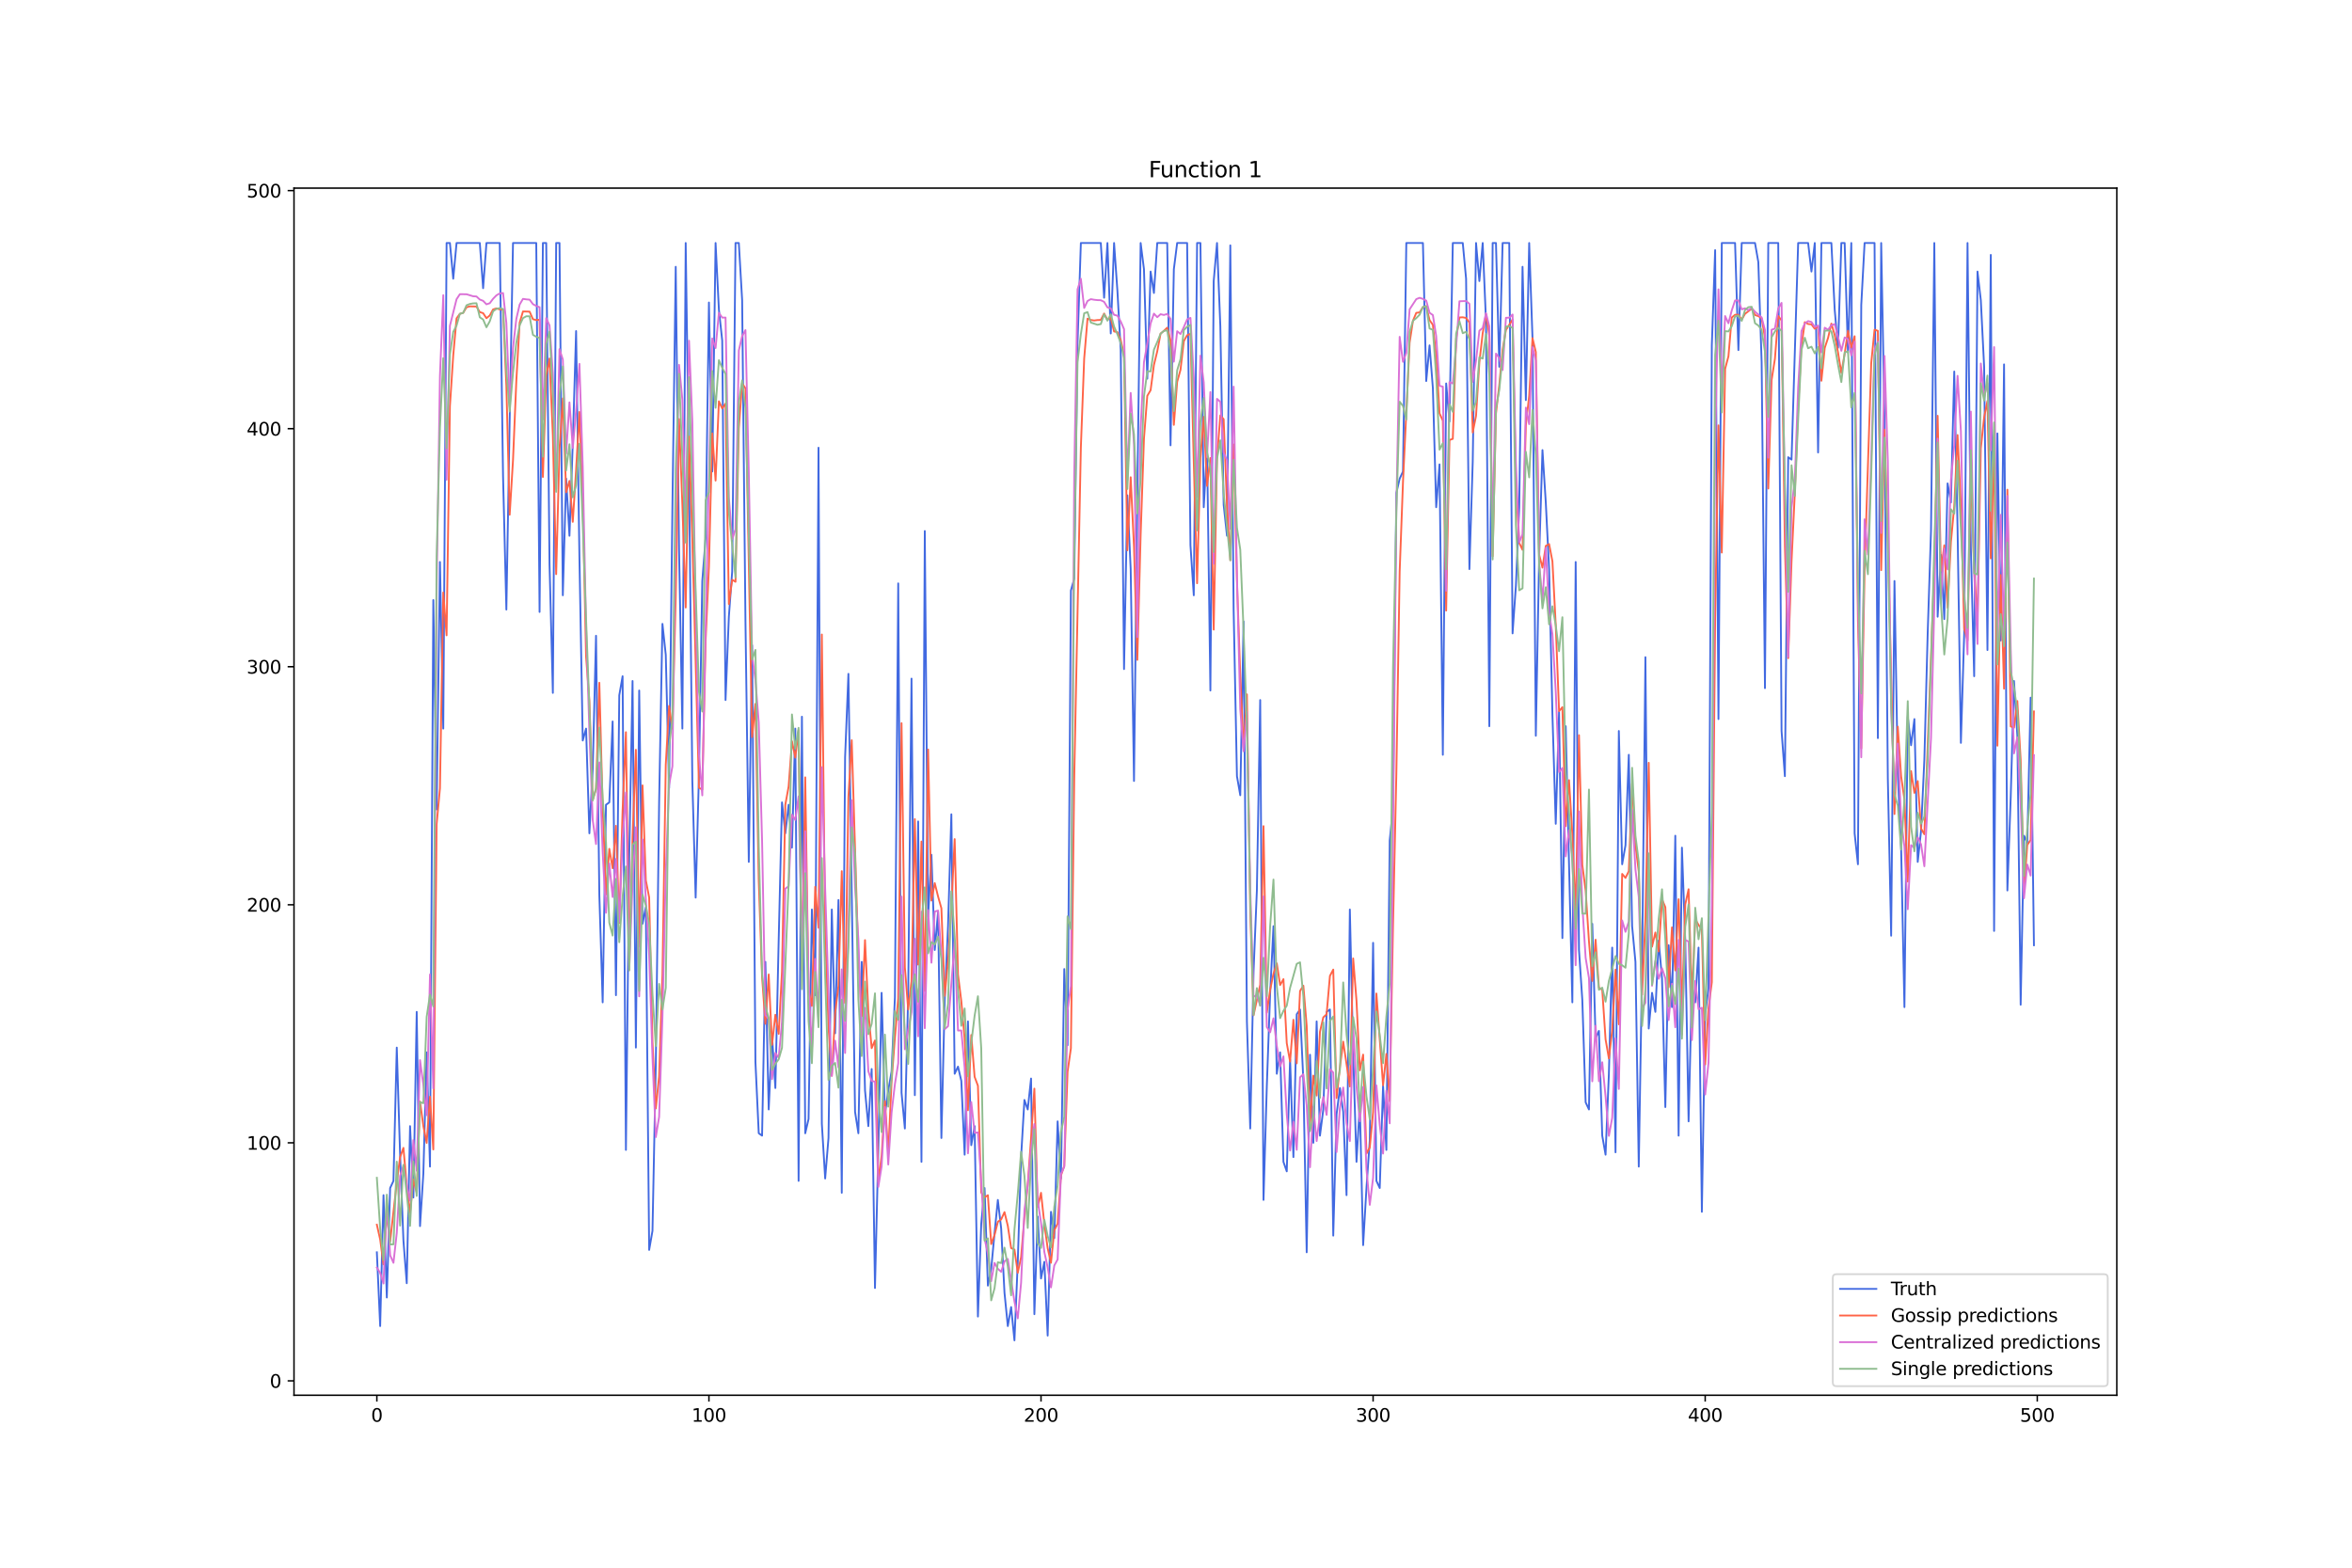 <?xml version="1.0" encoding="utf-8" standalone="no"?>
<!DOCTYPE svg PUBLIC "-//W3C//DTD SVG 1.1//EN"
  "http://www.w3.org/Graphics/SVG/1.1/DTD/svg11.dtd">
<svg xmlns:xlink="http://www.w3.org/1999/xlink" width="1296pt" height="864pt" viewBox="0 0 1296 864" xmlns="http://www.w3.org/2000/svg" version="1.1">
 <defs>
  <style type="text/css">*{stroke-linejoin: round; stroke-linecap: butt}</style>
 </defs>
 <g id="figure_1">
  <g id="patch_1">
   <path d="M 0 864 
L 1296 864 
L 1296 0 
L 0 0 
z
" style="fill: #ffffff"/>
  </g>
  <g id="axes_1">
   <g id="patch_2">
    <path d="M 162 768.96 
L 1166.4 768.96 
L 1166.4 103.68 
L 162 103.68 
z
" style="fill: #ffffff"/>
   </g>
   <g id="matplotlib.axis_1">
    <g id="xtick_1">
     <g id="line2d_1">
      <defs>
       <path id="m88a32f7e7b" d="M 0 0 
L 0 3.5 
" style="stroke: #000000; stroke-width: 0.8"/>
      </defs>
      <g>
       <use xlink:href="#m88a32f7e7b" x="207.655" y="768.96" style="stroke: #000000; stroke-width: 0.8"/>
      </g>
     </g>
     <g id="text_1">
      <!-- 0 -->
      <g transform="translate(204.473 783.558) scale(0.1 -0.1)">
       <defs>
        <path id="DejaVuSans-30" d="M 2034 4250 
Q 1547 4250 1301 3770 
Q 1056 3291 1056 2328 
Q 1056 1369 1301 889 
Q 1547 409 2034 409 
Q 2525 409 2770 889 
Q 3016 1369 3016 2328 
Q 3016 3291 2770 3770 
Q 2525 4250 2034 4250 
z
M 2034 4750 
Q 2819 4750 3233 4129 
Q 3647 3509 3647 2328 
Q 3647 1150 3233 529 
Q 2819 -91 2034 -91 
Q 1250 -91 836 529 
Q 422 1150 422 2328 
Q 422 3509 836 4129 
Q 1250 4750 2034 4750 
z
" transform="scale(0.016)"/>
       </defs>
       <use xlink:href="#DejaVuSans-30"/>
      </g>
     </g>
    </g>
    <g id="xtick_2">
     <g id="line2d_2">
      <g>
       <use xlink:href="#m88a32f7e7b" x="390.639" y="768.96" style="stroke: #000000; stroke-width: 0.8"/>
      </g>
     </g>
     <g id="text_2">
      <!-- 100 -->
      <g transform="translate(381.095 783.558) scale(0.1 -0.1)">
       <defs>
        <path id="DejaVuSans-31" d="M 794 531 
L 1825 531 
L 1825 4091 
L 703 3866 
L 703 4441 
L 1819 4666 
L 2450 4666 
L 2450 531 
L 3481 531 
L 3481 0 
L 794 0 
L 794 531 
z
" transform="scale(0.016)"/>
       </defs>
       <use xlink:href="#DejaVuSans-31"/>
       <use xlink:href="#DejaVuSans-30" x="63.623"/>
       <use xlink:href="#DejaVuSans-30" x="127.246"/>
      </g>
     </g>
    </g>
    <g id="xtick_3">
     <g id="line2d_3">
      <g>
       <use xlink:href="#m88a32f7e7b" x="573.623" y="768.96" style="stroke: #000000; stroke-width: 0.8"/>
      </g>
     </g>
     <g id="text_3">
      <!-- 200 -->
      <g transform="translate(564.079 783.558) scale(0.1 -0.1)">
       <defs>
        <path id="DejaVuSans-32" d="M 1228 531 
L 3431 531 
L 3431 0 
L 469 0 
L 469 531 
Q 828 903 1448 1529 
Q 2069 2156 2228 2338 
Q 2531 2678 2651 2914 
Q 2772 3150 2772 3378 
Q 2772 3750 2511 3984 
Q 2250 4219 1831 4219 
Q 1534 4219 1204 4116 
Q 875 4013 500 3803 
L 500 4441 
Q 881 4594 1212 4672 
Q 1544 4750 1819 4750 
Q 2544 4750 2975 4387 
Q 3406 4025 3406 3419 
Q 3406 3131 3298 2873 
Q 3191 2616 2906 2266 
Q 2828 2175 2409 1742 
Q 1991 1309 1228 531 
z
" transform="scale(0.016)"/>
       </defs>
       <use xlink:href="#DejaVuSans-32"/>
       <use xlink:href="#DejaVuSans-30" x="63.623"/>
       <use xlink:href="#DejaVuSans-30" x="127.246"/>
      </g>
     </g>
    </g>
    <g id="xtick_4">
     <g id="line2d_4">
      <g>
       <use xlink:href="#m88a32f7e7b" x="756.607" y="768.96" style="stroke: #000000; stroke-width: 0.8"/>
      </g>
     </g>
     <g id="text_4">
      <!-- 300 -->
      <g transform="translate(747.063 783.558) scale(0.1 -0.1)">
       <defs>
        <path id="DejaVuSans-33" d="M 2597 2516 
Q 3050 2419 3304 2112 
Q 3559 1806 3559 1356 
Q 3559 666 3084 287 
Q 2609 -91 1734 -91 
Q 1441 -91 1130 -33 
Q 819 25 488 141 
L 488 750 
Q 750 597 1062 519 
Q 1375 441 1716 441 
Q 2309 441 2620 675 
Q 2931 909 2931 1356 
Q 2931 1769 2642 2001 
Q 2353 2234 1838 2234 
L 1294 2234 
L 1294 2753 
L 1863 2753 
Q 2328 2753 2575 2939 
Q 2822 3125 2822 3475 
Q 2822 3834 2567 4026 
Q 2313 4219 1838 4219 
Q 1578 4219 1281 4162 
Q 984 4106 628 3988 
L 628 4550 
Q 988 4650 1302 4700 
Q 1616 4750 1894 4750 
Q 2613 4750 3031 4423 
Q 3450 4097 3450 3541 
Q 3450 3153 3228 2886 
Q 3006 2619 2597 2516 
z
" transform="scale(0.016)"/>
       </defs>
       <use xlink:href="#DejaVuSans-33"/>
       <use xlink:href="#DejaVuSans-30" x="63.623"/>
       <use xlink:href="#DejaVuSans-30" x="127.246"/>
      </g>
     </g>
    </g>
    <g id="xtick_5">
     <g id="line2d_5">
      <g>
       <use xlink:href="#m88a32f7e7b" x="939.591" y="768.96" style="stroke: #000000; stroke-width: 0.8"/>
      </g>
     </g>
     <g id="text_5">
      <!-- 400 -->
      <g transform="translate(930.047 783.558) scale(0.1 -0.1)">
       <defs>
        <path id="DejaVuSans-34" d="M 2419 4116 
L 825 1625 
L 2419 1625 
L 2419 4116 
z
M 2253 4666 
L 3047 4666 
L 3047 1625 
L 3713 1625 
L 3713 1100 
L 3047 1100 
L 3047 0 
L 2419 0 
L 2419 1100 
L 313 1100 
L 313 1709 
L 2253 4666 
z
" transform="scale(0.016)"/>
       </defs>
       <use xlink:href="#DejaVuSans-34"/>
       <use xlink:href="#DejaVuSans-30" x="63.623"/>
       <use xlink:href="#DejaVuSans-30" x="127.246"/>
      </g>
     </g>
    </g>
    <g id="xtick_6">
     <g id="line2d_6">
      <g>
       <use xlink:href="#m88a32f7e7b" x="1122.575" y="768.96" style="stroke: #000000; stroke-width: 0.8"/>
      </g>
     </g>
     <g id="text_6">
      <!-- 500 -->
      <g transform="translate(1113.032 783.558) scale(0.1 -0.1)">
       <defs>
        <path id="DejaVuSans-35" d="M 691 4666 
L 3169 4666 
L 3169 4134 
L 1269 4134 
L 1269 2991 
Q 1406 3038 1543 3061 
Q 1681 3084 1819 3084 
Q 2600 3084 3056 2656 
Q 3513 2228 3513 1497 
Q 3513 744 3044 326 
Q 2575 -91 1722 -91 
Q 1428 -91 1123 -41 
Q 819 9 494 109 
L 494 744 
Q 775 591 1075 516 
Q 1375 441 1709 441 
Q 2250 441 2565 725 
Q 2881 1009 2881 1497 
Q 2881 1984 2565 2268 
Q 2250 2553 1709 2553 
Q 1456 2553 1204 2497 
Q 953 2441 691 2322 
L 691 4666 
z
" transform="scale(0.016)"/>
       </defs>
       <use xlink:href="#DejaVuSans-35"/>
       <use xlink:href="#DejaVuSans-30" x="63.623"/>
       <use xlink:href="#DejaVuSans-30" x="127.246"/>
      </g>
     </g>
    </g>
   </g>
   <g id="matplotlib.axis_2">
    <g id="ytick_1">
     <g id="line2d_7">
      <defs>
       <path id="m40e1af2c79" d="M 0 0 
L -3.5 0 
" style="stroke: #000000; stroke-width: 0.8"/>
      </defs>
      <g>
       <use xlink:href="#m40e1af2c79" x="162" y="761.023" style="stroke: #000000; stroke-width: 0.8"/>
      </g>
     </g>
     <g id="text_7">
      <!-- 0 -->
      <g transform="translate(148.637 764.822) scale(0.1 -0.1)">
       <use xlink:href="#DejaVuSans-30"/>
      </g>
     </g>
    </g>
    <g id="ytick_2">
     <g id="line2d_8">
      <g>
       <use xlink:href="#m40e1af2c79" x="162" y="629.83" style="stroke: #000000; stroke-width: 0.8"/>
      </g>
     </g>
     <g id="text_8">
      <!-- 100 -->
      <g transform="translate(135.912 633.629) scale(0.1 -0.1)">
       <use xlink:href="#DejaVuSans-31"/>
       <use xlink:href="#DejaVuSans-30" x="63.623"/>
       <use xlink:href="#DejaVuSans-30" x="127.246"/>
      </g>
     </g>
    </g>
    <g id="ytick_3">
     <g id="line2d_9">
      <g>
       <use xlink:href="#m40e1af2c79" x="162" y="498.637" style="stroke: #000000; stroke-width: 0.8"/>
      </g>
     </g>
     <g id="text_9">
      <!-- 200 -->
      <g transform="translate(135.912 502.436) scale(0.1 -0.1)">
       <use xlink:href="#DejaVuSans-32"/>
       <use xlink:href="#DejaVuSans-30" x="63.623"/>
       <use xlink:href="#DejaVuSans-30" x="127.246"/>
      </g>
     </g>
    </g>
    <g id="ytick_4">
     <g id="line2d_10">
      <g>
       <use xlink:href="#m40e1af2c79" x="162" y="367.444" style="stroke: #000000; stroke-width: 0.8"/>
      </g>
     </g>
     <g id="text_10">
      <!-- 300 -->
      <g transform="translate(135.912 371.243) scale(0.1 -0.1)">
       <use xlink:href="#DejaVuSans-33"/>
       <use xlink:href="#DejaVuSans-30" x="63.623"/>
       <use xlink:href="#DejaVuSans-30" x="127.246"/>
      </g>
     </g>
    </g>
    <g id="ytick_5">
     <g id="line2d_11">
      <g>
       <use xlink:href="#m40e1af2c79" x="162" y="236.251" style="stroke: #000000; stroke-width: 0.8"/>
      </g>
     </g>
     <g id="text_11">
      <!-- 400 -->
      <g transform="translate(135.912 240.05) scale(0.1 -0.1)">
       <use xlink:href="#DejaVuSans-34"/>
       <use xlink:href="#DejaVuSans-30" x="63.623"/>
       <use xlink:href="#DejaVuSans-30" x="127.246"/>
      </g>
     </g>
    </g>
    <g id="ytick_6">
     <g id="line2d_12">
      <g>
       <use xlink:href="#m40e1af2c79" x="162" y="105.058" style="stroke: #000000; stroke-width: 0.8"/>
      </g>
     </g>
     <g id="text_12">
      <!-- 500 -->
      <g transform="translate(135.912 108.857) scale(0.1 -0.1)">
       <use xlink:href="#DejaVuSans-35"/>
       <use xlink:href="#DejaVuSans-30" x="63.623"/>
       <use xlink:href="#DejaVuSans-30" x="127.246"/>
      </g>
     </g>
    </g>
   </g>
   <g id="line2d_13">
    <path d="M 207.655 690.179 
L 209.484 730.848 
L 211.314 658.692 
L 213.144 715.105 
L 214.974 654.756 
L 216.804 650.821 
L 218.634 577.353 
L 220.463 636.389 
L 222.293 683.619 
L 224.123 707.234 
L 225.953 620.646 
L 227.783 660.004 
L 229.613 557.674 
L 231.442 675.747 
L 233.272 646.885 
L 235.102 579.976 
L 236.932 642.949 
L 238.762 330.71 
L 240.592 446.159 
L 242.422 309.719 
L 244.251 401.554 
L 246.081 133.92 
L 247.911 133.92 
L 249.741 153.599 
L 251.571 133.92 
L 264.38 133.92 
L 266.209 158.847 
L 268.039 133.92 
L 275.359 133.92 
L 277.189 262.489 
L 279.018 335.957 
L 280.848 231.003 
L 282.678 133.92 
L 295.487 133.92 
L 297.317 337.269 
L 299.147 133.92 
L 300.976 133.92 
L 302.806 311.031 
L 304.636 381.875 
L 306.466 133.92 
L 308.296 133.92 
L 310.126 328.086 
L 311.956 263.801 
L 313.785 295.287 
L 315.615 244.122 
L 317.445 182.461 
L 319.275 307.095 
L 321.105 408.113 
L 322.935 401.554 
L 324.764 459.279 
L 326.594 423.857 
L 328.424 350.389 
L 330.254 493.389 
L 332.084 552.426 
L 333.914 443.536 
L 335.743 442.224 
L 337.573 397.618 
L 339.403 548.49 
L 341.233 383.187 
L 343.063 372.691 
L 344.893 633.766 
L 346.723 472.398 
L 348.552 375.315 
L 350.382 577.353 
L 352.212 380.563 
L 354.042 509.132 
L 355.872 499.949 
L 357.702 688.867 
L 359.531 678.371 
L 361.361 586.536 
L 363.191 442.224 
L 365.021 343.829 
L 366.851 360.884 
L 368.681 434.352 
L 370.51 279.544 
L 372.34 147.039 
L 374.17 303.159 
L 376 401.554 
L 377.83 133.92 
L 379.66 261.177 
L 381.489 430.416 
L 383.319 494.701 
L 385.149 426.481 
L 386.979 320.214 
L 388.809 296.599 
L 390.639 166.718 
L 392.469 259.865 
L 394.298 133.92 
L 396.128 170.654 
L 397.958 187.709 
L 399.788 385.811 
L 401.618 339.893 
L 403.448 314.966 
L 405.277 133.92 
L 407.107 133.92 
L 408.937 165.406 
L 410.767 342.517 
L 412.597 475.022 
L 414.427 355.636 
L 416.256 585.224 
L 418.086 624.582 
L 419.916 625.894 
L 421.746 530.123 
L 423.576 611.463 
L 425.406 570.793 
L 427.236 599.655 
L 429.065 518.316 
L 430.895 442.224 
L 432.725 459.279 
L 434.555 443.536 
L 436.385 467.15 
L 438.215 401.554 
L 440.044 650.821 
L 441.874 394.994 
L 443.704 624.582 
L 445.534 616.71 
L 447.364 501.261 
L 449.194 548.49 
L 451.023 246.746 
L 452.853 619.334 
L 454.683 649.509 
L 456.513 627.206 
L 458.343 501.261 
L 460.173 569.481 
L 462.003 496.013 
L 463.832 657.38 
L 465.662 417.297 
L 467.492 371.379 
L 471.152 612.775 
L 472.982 624.582 
L 474.811 530.123 
L 476.641 600.967 
L 478.471 620.646 
L 480.301 589.16 
L 482.131 709.858 
L 483.961 633.766 
L 485.79 547.178 
L 487.62 614.087 
L 489.45 600.967 
L 491.28 590.472 
L 493.11 549.802 
L 494.94 321.526 
L 496.77 602.279 
L 498.599 621.958 
L 500.429 548.49 
L 502.259 374.003 
L 504.089 603.591 
L 505.919 452.719 
L 507.749 640.325 
L 509.578 292.664 
L 511.408 505.196 
L 513.238 471.086 
L 515.068 523.563 
L 516.898 502.572 
L 518.728 627.206 
L 520.557 551.114 
L 522.387 510.444 
L 524.217 448.783 
L 526.047 591.784 
L 527.877 587.848 
L 529.707 595.72 
L 531.536 636.389 
L 533.366 562.921 
L 535.196 631.142 
L 537.026 620.646 
L 538.856 725.601 
L 540.686 674.435 
L 542.516 654.756 
L 544.345 708.546 
L 546.175 699.362 
L 548.005 679.683 
L 549.835 661.316 
L 551.665 677.059 
L 553.495 712.481 
L 555.324 730.848 
L 557.154 720.353 
L 558.984 738.72 
L 560.814 695.426 
L 562.644 637.701 
L 564.474 606.215 
L 566.303 611.463 
L 568.133 594.408 
L 569.963 724.289 
L 571.793 670.5 
L 573.623 704.61 
L 575.453 695.426 
L 577.283 736.096 
L 579.112 667.876 
L 580.942 682.307 
L 582.772 618.022 
L 584.602 649.509 
L 586.432 534.059 
L 588.262 576.041 
L 590.091 325.462 
L 591.921 318.902 
L 593.751 189.021 
L 595.581 133.92 
L 606.56 133.92 
L 608.39 164.094 
L 610.22 133.92 
L 612.05 183.773 
L 613.879 133.92 
L 615.709 160.159 
L 617.539 192.957 
L 619.369 368.756 
L 621.199 272.985 
L 623.029 313.654 
L 624.858 430.416 
L 626.688 272.985 
L 628.518 133.92 
L 630.348 148.351 
L 632.178 208.7 
L 634.008 149.663 
L 635.837 161.471 
L 637.667 133.92 
L 643.157 133.92 
L 644.987 245.434 
L 646.817 148.351 
L 648.646 133.92 
L 654.136 133.92 
L 655.966 300.535 
L 657.796 328.086 
L 659.625 133.92 
L 661.455 133.92 
L 663.285 279.544 
L 665.115 246.746 
L 666.945 380.563 
L 668.775 154.911 
L 670.604 133.92 
L 672.434 179.838 
L 674.264 278.232 
L 676.094 295.287 
L 677.924 135.232 
L 679.754 335.957 
L 681.583 427.792 
L 683.413 438.288 
L 685.243 342.517 
L 687.073 562.921 
L 688.903 621.958 
L 690.733 535.371 
L 692.563 490.765 
L 694.392 385.811 
L 696.222 661.316 
L 698.052 598.343 
L 699.882 547.178 
L 701.712 510.444 
L 703.542 591.784 
L 705.371 579.976 
L 707.201 640.325 
L 709.031 645.573 
L 710.861 583.912 
L 712.691 637.701 
L 714.521 558.986 
L 716.35 556.362 
L 718.18 595.72 
L 720.01 690.179 
L 721.84 581.288 
L 723.67 629.83 
L 725.5 562.921 
L 727.33 625.894 
L 729.159 611.463 
L 730.989 557.674 
L 732.819 556.362 
L 734.649 680.995 
L 736.479 614.087 
L 738.309 599.655 
L 740.138 612.775 
L 741.968 658.692 
L 743.798 501.261 
L 745.628 581.288 
L 747.458 640.325 
L 749.288 608.839 
L 751.117 686.243 
L 752.947 654.756 
L 754.777 628.518 
L 756.607 519.628 
L 758.437 650.821 
L 760.267 654.756 
L 762.097 598.343 
L 763.926 633.766 
L 765.756 463.215 
L 767.586 444.848 
L 769.416 271.673 
L 771.246 263.801 
L 773.076 259.865 
L 774.905 133.92 
L 784.055 133.92 
L 785.884 210.012 
L 787.714 190.333 
L 789.544 213.948 
L 791.374 279.544 
L 793.204 255.93 
L 795.034 415.985 
L 796.864 211.324 
L 798.693 232.315 
L 800.523 133.92 
L 806.013 133.92 
L 807.843 153.599 
L 809.672 313.654 
L 811.502 254.618 
L 813.332 133.92 
L 815.162 154.911 
L 816.992 133.92 
L 818.822 177.214 
L 820.651 400.242 
L 822.481 133.92 
L 824.311 133.92 
L 826.141 202.14 
L 827.971 133.92 
L 831.63 133.92 
L 833.46 349.077 
L 835.29 322.838 
L 837.12 279.544 
L 838.95 147.039 
L 840.78 220.507 
L 842.61 133.92 
L 844.439 186.397 
L 846.269 405.49 
L 848.099 307.095 
L 849.929 248.058 
L 851.759 276.92 
L 853.589 313.654 
L 855.418 393.682 
L 857.248 454.031 
L 859.078 392.37 
L 860.908 517.004 
L 862.738 400.242 
L 866.397 552.426 
L 868.227 309.719 
L 870.057 523.563 
L 871.887 551.114 
L 873.717 607.527 
L 875.547 611.463 
L 877.377 509.132 
L 879.206 572.105 
L 881.036 568.169 
L 882.866 625.894 
L 884.696 636.389 
L 886.526 591.784 
L 888.356 522.251 
L 890.185 635.077 
L 892.015 402.866 
L 893.845 476.334 
L 895.675 465.838 
L 897.505 415.985 
L 899.335 510.444 
L 901.164 530.123 
L 902.994 642.949 
L 904.824 532.747 
L 906.654 362.196 
L 908.484 566.857 
L 910.314 547.178 
L 912.144 557.674 
L 913.973 518.316 
L 915.803 539.307 
L 917.633 610.151 
L 919.463 520.94 
L 921.293 555.05 
L 923.123 460.591 
L 924.952 625.894 
L 926.782 467.15 
L 928.612 518.316 
L 930.442 618.022 
L 932.272 543.242 
L 934.102 552.426 
L 935.931 522.251 
L 937.761 667.876 
L 939.591 558.986 
L 941.421 544.554 
L 943.251 190.333 
L 945.081 137.856 
L 946.911 396.306 
L 948.74 133.92 
L 956.06 133.92 
L 957.89 192.957 
L 959.719 133.92 
L 967.039 133.92 
L 968.869 144.415 
L 970.698 199.517 
L 972.528 379.251 
L 974.358 133.92 
L 979.848 133.92 
L 981.678 402.866 
L 983.507 427.792 
L 985.337 251.994 
L 987.167 253.306 
L 990.827 133.92 
L 996.316 133.92 
L 998.146 149.663 
L 999.976 133.92 
L 1001.806 249.37 
L 1003.636 133.92 
L 1009.125 133.92 
L 1010.955 170.654 
L 1012.785 191.645 
L 1014.615 133.92 
L 1016.444 133.92 
L 1018.274 194.269 
L 1020.104 133.92 
L 1021.934 459.279 
L 1023.764 476.334 
L 1025.594 168.03 
L 1027.424 133.92 
L 1032.913 133.92 
L 1034.743 406.802 
L 1036.573 133.92 
L 1038.403 231.003 
L 1040.232 429.104 
L 1042.062 515.692 
L 1043.892 320.214 
L 1045.722 426.481 
L 1047.552 467.15 
L 1049.382 555.05 
L 1051.211 394.994 
L 1053.041 410.737 
L 1054.871 396.306 
L 1056.701 475.022 
L 1058.531 457.967 
L 1060.361 418.609 
L 1062.191 349.077 
L 1064.02 292.664 
L 1065.85 133.92 
L 1067.68 339.893 
L 1069.51 305.783 
L 1071.34 341.205 
L 1073.17 266.425 
L 1074.999 276.92 
L 1076.829 204.764 
L 1078.659 291.352 
L 1080.489 409.425 
L 1082.319 349.077 
L 1084.149 133.92 
L 1085.978 301.847 
L 1087.808 372.691 
L 1089.638 149.663 
L 1091.468 165.406 
L 1093.298 202.14 
L 1095.128 358.26 
L 1096.958 140.48 
L 1098.787 513.068 
L 1100.617 238.874 
L 1102.447 353.012 
L 1104.277 200.828 
L 1106.107 490.765 
L 1107.937 439.6 
L 1109.766 375.315 
L 1111.596 405.49 
L 1113.426 553.738 
L 1115.256 460.591 
L 1117.086 464.527 
L 1118.916 384.499 
L 1120.745 520.94 
L 1120.745 520.94 
" clip-path="url(#p4d80356eae)" style="fill: none; stroke: #4169e1; stroke-linecap: square"/>
   </g>
   <g id="line2d_14">
    <path d="M 207.655 674.963 
L 209.484 683.098 
L 211.314 696.841 
L 213.144 668.97 
L 214.974 684.095 
L 218.634 651.757 
L 220.463 637.698 
L 222.293 632.626 
L 224.123 653.315 
L 225.953 668.467 
L 227.783 650.037 
L 229.613 657.327 
L 231.442 607.13 
L 233.272 620.612 
L 235.102 629.895 
L 236.932 604.428 
L 238.762 633.5 
L 240.592 454.265 
L 242.422 434.459 
L 244.251 326.543 
L 246.081 350.145 
L 247.911 223.897 
L 249.741 195.909 
L 251.571 175.465 
L 253.401 172.961 
L 255.23 172.398 
L 257.06 169.361 
L 258.89 168.836 
L 262.55 168.921 
L 264.38 172.01 
L 266.209 172.584 
L 268.039 175.373 
L 269.869 173.863 
L 271.699 170.542 
L 273.529 169.971 
L 275.359 170.52 
L 277.189 170.591 
L 279.018 212.623 
L 280.848 283.69 
L 282.678 253.63 
L 284.508 209.871 
L 286.338 177.853 
L 288.168 171.656 
L 291.827 171.754 
L 293.657 175.915 
L 295.487 176.417 
L 297.317 176.198 
L 299.147 262.87 
L 300.976 207.188 
L 302.806 197.582 
L 304.636 239.945 
L 306.466 316.438 
L 308.296 247.51 
L 310.126 219.561 
L 311.956 271.275 
L 313.785 265.033 
L 315.615 287.61 
L 317.445 258.976 
L 319.275 227.051 
L 321.105 276.224 
L 322.935 361.703 
L 324.764 386.187 
L 326.594 440.974 
L 328.424 434.998 
L 330.254 376.291 
L 332.084 444.97 
L 333.914 493.007 
L 335.743 467.819 
L 337.573 478.51 
L 339.403 455.135 
L 341.233 508.622 
L 343.063 446.476 
L 344.893 403.532 
L 346.723 528.022 
L 348.552 461.146 
L 350.382 413.24 
L 352.212 521.784 
L 354.042 432.847 
L 355.872 485.193 
L 357.702 494.591 
L 359.531 574.251 
L 361.361 610.917 
L 363.191 593.235 
L 365.021 537.293 
L 366.851 421.491 
L 368.681 389.028 
L 370.51 401.622 
L 372.34 329.108 
L 374.17 230.927 
L 376 278.17 
L 377.83 334.825 
L 379.66 240.578 
L 381.489 296.216 
L 385.149 434.204 
L 386.979 435.131 
L 388.809 353.195 
L 390.639 312.157 
L 392.469 238.845 
L 394.298 264.861 
L 396.128 221.176 
L 397.958 225.11 
L 399.788 222.417 
L 401.618 332.951 
L 403.448 319.54 
L 405.277 320.648 
L 407.107 236.014 
L 408.937 211.243 
L 410.767 214.021 
L 414.427 406.235 
L 416.256 387.909 
L 418.086 485.471 
L 419.916 538.333 
L 421.746 564.249 
L 423.576 537.061 
L 425.406 575.835 
L 427.236 559.274 
L 429.065 569.823 
L 430.895 535.369 
L 432.725 443.536 
L 434.555 433.445 
L 436.385 408.551 
L 438.215 417.561 
L 440.044 402.458 
L 441.874 534.598 
L 443.704 428.407 
L 445.534 545.834 
L 447.364 554.38 
L 449.194 488.759 
L 451.023 511.365 
L 452.853 349.696 
L 454.683 513.134 
L 456.513 565.844 
L 458.343 592.882 
L 460.173 558.277 
L 462.003 543.399 
L 463.832 480.127 
L 465.662 552.742 
L 467.492 439.415 
L 469.322 407.95 
L 472.982 527.862 
L 474.811 560.008 
L 476.641 518.11 
L 478.471 557.476 
L 480.301 577.664 
L 482.131 573.416 
L 483.961 651.295 
L 485.79 636.84 
L 487.62 606.887 
L 489.45 635.617 
L 491.28 596.116 
L 493.11 571.815 
L 494.94 550.223 
L 496.77 398.562 
L 498.599 533.119 
L 500.429 556.396 
L 502.259 540.801 
L 504.089 451.439 
L 505.919 531.635 
L 507.749 463.802 
L 509.578 546.163 
L 511.408 413.074 
L 513.238 496.331 
L 515.068 486.7 
L 516.898 494.08 
L 518.728 500.572 
L 520.557 548.832 
L 522.387 529.863 
L 524.217 499.591 
L 526.047 462.461 
L 527.877 537.051 
L 529.707 551.87 
L 531.536 572.337 
L 533.366 611.904 
L 535.196 570.416 
L 537.026 593.464 
L 538.856 598.396 
L 540.686 657.253 
L 542.516 659.904 
L 544.345 658.718 
L 546.175 685.661 
L 548.005 680.694 
L 549.835 673.382 
L 551.665 672.034 
L 553.495 668.031 
L 555.324 675.585 
L 557.154 687.848 
L 558.984 688.673 
L 560.814 701.444 
L 562.644 692.862 
L 564.474 670.904 
L 566.303 652.903 
L 568.133 627.276 
L 569.963 599.977 
L 571.793 665.216 
L 573.623 657.391 
L 575.453 674.471 
L 577.283 687.944 
L 579.112 695.972 
L 580.942 678.036 
L 582.772 674.389 
L 584.602 647.897 
L 586.432 642.584 
L 588.262 590.636 
L 590.091 577.716 
L 591.921 428.873 
L 595.581 246.614 
L 597.411 197.586 
L 599.241 175.597 
L 601.07 176.348 
L 602.9 176.632 
L 604.73 176.389 
L 606.56 176.332 
L 608.39 172.803 
L 610.22 176.192 
L 612.05 175.231 
L 613.879 182.69 
L 615.709 183.021 
L 617.539 187.421 
L 619.369 195.482 
L 621.199 303.298 
L 623.029 263.016 
L 624.858 301.362 
L 626.688 363.675 
L 628.518 294.752 
L 630.348 241.698 
L 632.178 218.156 
L 634.008 215.066 
L 635.837 201.136 
L 637.667 193.669 
L 639.497 183.869 
L 641.327 182.331 
L 643.157 180.585 
L 644.987 187.585 
L 646.817 234.158 
L 648.646 210.431 
L 650.476 203.844 
L 652.306 187.989 
L 654.136 184.754 
L 655.966 183.957 
L 657.796 254.876 
L 659.625 321.45 
L 661.455 252.188 
L 663.285 229.715 
L 665.115 267.81 
L 666.945 252.432 
L 668.775 347 
L 670.604 252.605 
L 672.434 228.911 
L 674.264 231.036 
L 676.094 278.624 
L 677.924 308.748 
L 679.754 244.961 
L 681.583 320.017 
L 683.413 372.029 
L 685.243 412.525 
L 687.073 382.693 
L 688.903 501.639 
L 690.733 559.532 
L 694.392 542.703 
L 696.222 455.308 
L 698.052 558.117 
L 699.882 545.515 
L 701.712 536.613 
L 703.542 530.957 
L 705.371 542.889 
L 707.201 539.639 
L 709.031 574.923 
L 710.861 585.037 
L 712.691 562.026 
L 714.521 586.032 
L 716.35 546.16 
L 718.18 543.255 
L 720.01 565.345 
L 721.84 620.631 
L 723.67 592.788 
L 725.5 603.797 
L 727.33 568.63 
L 729.159 560.687 
L 730.989 559.005 
L 732.819 537.849 
L 734.649 534.36 
L 736.479 605.182 
L 738.309 588.31 
L 740.138 574.087 
L 743.798 598.787 
L 745.628 528.216 
L 747.458 551.557 
L 749.288 589.919 
L 751.117 581.24 
L 752.947 635.805 
L 754.777 632.427 
L 756.607 612.956 
L 758.437 547.562 
L 762.097 598.132 
L 763.926 580.846 
L 765.756 606.89 
L 767.586 509.961 
L 769.416 426.781 
L 771.246 315.019 
L 773.076 265.673 
L 776.735 188.831 
L 778.565 176.762 
L 780.395 172.421 
L 782.225 172.187 
L 784.055 169.318 
L 785.884 168.731 
L 787.714 176.42 
L 789.544 179.029 
L 791.374 196.312 
L 793.204 227.8 
L 795.034 231.812 
L 796.864 336.512 
L 798.693 242.478 
L 800.523 241.874 
L 802.353 186.709 
L 804.183 174.963 
L 806.013 174.865 
L 807.843 175.231 
L 809.672 177.756 
L 811.502 238.351 
L 813.332 229.153 
L 815.162 199.694 
L 816.992 183.634 
L 818.822 173.26 
L 820.651 185.129 
L 822.481 306.552 
L 824.311 227.818 
L 826.141 212.138 
L 827.971 192.596 
L 829.801 181.873 
L 833.46 176.069 
L 835.29 267.062 
L 837.12 299.223 
L 838.95 303.034 
L 840.78 234.385 
L 842.61 218.054 
L 844.439 186.356 
L 846.269 194.008 
L 848.099 305.632 
L 849.929 312.844 
L 851.759 300.853 
L 853.589 299.85 
L 855.418 309.345 
L 857.248 344.472 
L 859.078 391.962 
L 860.908 389.724 
L 862.738 455.352 
L 864.568 429.957 
L 866.397 459.709 
L 868.227 504.619 
L 870.057 405.179 
L 871.887 476.678 
L 873.717 490.784 
L 875.547 518.782 
L 877.377 540.619 
L 879.206 517.902 
L 881.036 544.35 
L 882.866 545.476 
L 884.696 572.8 
L 886.526 583.338 
L 888.356 567.914 
L 890.185 534.376 
L 892.015 564.528 
L 893.845 481.633 
L 895.675 483.843 
L 897.505 480.154 
L 899.335 431.871 
L 901.164 465.896 
L 902.994 480.376 
L 904.824 548.253 
L 906.654 507.489 
L 908.484 420.392 
L 910.314 521.748 
L 912.144 513.923 
L 913.973 524.364 
L 915.803 495.634 
L 917.633 499.997 
L 919.463 544.115 
L 921.293 511.107 
L 923.123 534.848 
L 924.952 495.593 
L 926.782 556.694 
L 928.612 498.462 
L 930.442 490.076 
L 932.272 550.34 
L 934.102 506.603 
L 935.931 509.72 
L 937.761 512.465 
L 939.591 586.659 
L 941.421 555.623 
L 943.251 541.32 
L 945.081 341.241 
L 946.911 234.428 
L 948.74 304.553 
L 950.57 203.289 
L 952.4 196.4 
L 954.23 175.007 
L 956.06 173.483 
L 957.89 173.472 
L 959.719 176.18 
L 961.549 172.947 
L 965.209 170.147 
L 967.039 173.61 
L 968.869 174.227 
L 970.698 175.379 
L 972.528 186.068 
L 974.358 269.251 
L 976.188 209.393 
L 978.018 197.773 
L 979.848 174.158 
L 981.678 176.605 
L 983.507 300.895 
L 985.337 362.73 
L 987.167 309.417 
L 988.997 271.326 
L 990.827 224.128 
L 992.657 190.465 
L 994.486 177.557 
L 996.316 178.567 
L 998.146 178.757 
L 999.976 181.194 
L 1001.806 179.862 
L 1003.636 209.852 
L 1005.465 191.748 
L 1007.295 186.252 
L 1009.125 178.342 
L 1010.955 184.626 
L 1012.785 194.204 
L 1014.615 205.563 
L 1016.444 195.056 
L 1018.274 182.292 
L 1020.104 191.586 
L 1021.934 185.301 
L 1023.764 341.96 
L 1025.594 412.456 
L 1027.424 313.901 
L 1031.083 200.111 
L 1032.913 181.68 
L 1034.743 182.334 
L 1036.573 314.227 
L 1038.403 236.784 
L 1040.232 297.735 
L 1043.892 448.648 
L 1045.722 400.481 
L 1047.552 427.811 
L 1049.382 440.614 
L 1051.211 485.868 
L 1053.041 424.949 
L 1054.871 436.99 
L 1056.701 430.486 
L 1058.531 456.631 
L 1060.361 459.782 
L 1065.85 313.05 
L 1067.68 229.153 
L 1069.51 314.555 
L 1071.34 300.537 
L 1073.17 334.931 
L 1074.999 298.687 
L 1076.829 279.029 
L 1078.659 239.759 
L 1080.489 278.006 
L 1082.319 346.386 
L 1084.149 352.94 
L 1085.978 259.551 
L 1087.808 313.882 
L 1089.638 341.639 
L 1091.468 247.103 
L 1093.298 229.939 
L 1095.128 220.964 
L 1096.958 307.753 
L 1098.787 246.534 
L 1100.617 410.986 
L 1102.447 316.926 
L 1104.277 379.539 
L 1106.107 269.874 
L 1107.937 400.361 
L 1109.766 401.042 
L 1111.596 386.345 
L 1113.426 418.742 
L 1115.256 490.618 
L 1117.086 465.665 
L 1118.916 462.977 
L 1120.745 392.092 
L 1120.745 392.092 
" clip-path="url(#p4d80356eae)" style="fill: none; stroke: #ff6347; stroke-linecap: square"/>
   </g>
   <g id="line2d_15">
    <path d="M 207.655 698.616 
L 209.484 701.531 
L 211.314 707.378 
L 213.144 663.241 
L 214.974 691.828 
L 216.804 695.969 
L 218.634 679.543 
L 220.463 648.054 
L 222.293 642.531 
L 224.123 653.175 
L 225.953 661.721 
L 227.783 628.356 
L 229.613 645.24 
L 231.442 584.263 
L 233.272 597.881 
L 235.102 614.622 
L 236.932 537.067 
L 238.762 599.859 
L 240.592 324.022 
L 242.422 207.176 
L 244.251 162.678 
L 246.081 264.404 
L 247.911 179.527 
L 251.571 164.906 
L 253.401 162.141 
L 257.06 162.167 
L 260.72 163.284 
L 262.55 163.391 
L 264.38 165.093 
L 266.209 165.792 
L 268.039 167.714 
L 269.869 167.107 
L 271.699 164.666 
L 273.529 162.781 
L 275.359 161.716 
L 277.189 161.5 
L 279.018 177.986 
L 280.848 223.996 
L 282.678 191.675 
L 284.508 175.762 
L 286.338 167.849 
L 288.168 164.717 
L 289.997 164.995 
L 291.827 165.148 
L 293.657 167.618 
L 295.487 168.612 
L 297.317 169.317 
L 299.147 231.195 
L 300.976 175.28 
L 302.806 179.39 
L 304.636 205.634 
L 306.466 269.505 
L 308.296 192.424 
L 310.126 198.119 
L 311.956 249.986 
L 313.785 221.767 
L 315.615 246.883 
L 317.445 226.154 
L 319.275 200.536 
L 321.105 257.174 
L 322.935 345.46 
L 324.764 403.153 
L 326.594 451.937 
L 328.424 465.192 
L 330.254 420.168 
L 332.084 469.836 
L 333.914 503.071 
L 335.743 475.869 
L 337.573 494.369 
L 339.403 473.425 
L 341.233 508.175 
L 343.063 462.116 
L 344.893 436.732 
L 346.723 534.642 
L 348.552 486.699 
L 350.382 455.933 
L 352.212 549.105 
L 354.042 462.642 
L 355.872 495.772 
L 357.702 526.611 
L 359.531 582.78 
L 361.361 626.704 
L 363.191 615.551 
L 365.021 560.423 
L 366.851 480.687 
L 368.681 432.77 
L 370.51 422.352 
L 372.34 283.86 
L 374.17 201.089 
L 376 220.34 
L 377.83 287.555 
L 379.66 187.776 
L 381.489 232.27 
L 383.319 335.784 
L 385.149 415.918 
L 386.979 438.365 
L 388.809 346.052 
L 390.639 262.225 
L 392.469 186.515 
L 394.298 191.822 
L 396.128 172.443 
L 397.958 175.037 
L 399.788 175.011 
L 401.618 274.128 
L 403.448 297.223 
L 405.277 291.72 
L 407.107 193.156 
L 408.937 185.239 
L 410.767 181.938 
L 412.597 260.286 
L 414.427 361.096 
L 416.256 374.751 
L 418.086 398.219 
L 419.916 463.203 
L 421.746 559.36 
L 423.576 561.668 
L 425.406 594.72 
L 427.236 580.275 
L 429.065 583.033 
L 430.895 563.253 
L 432.725 489.769 
L 434.555 488.442 
L 436.385 448.988 
L 438.215 451.902 
L 440.044 438.901 
L 441.874 526.198 
L 443.704 458.111 
L 445.534 539.555 
L 447.364 579.107 
L 449.194 528.469 
L 451.023 561.843 
L 452.853 422.831 
L 454.683 489.635 
L 456.513 546.513 
L 458.343 592.966 
L 460.173 573.574 
L 462.003 588.278 
L 463.832 534.245 
L 465.662 580.342 
L 469.322 441.04 
L 471.152 488.985 
L 472.982 517.625 
L 474.811 571.589 
L 476.641 555.444 
L 478.471 590.371 
L 480.301 595.779 
L 482.131 596.088 
L 483.961 654.172 
L 485.79 642.872 
L 487.62 610.17 
L 489.45 641.811 
L 491.28 613.192 
L 493.11 597.54 
L 494.94 585.982 
L 496.77 494.151 
L 498.599 578.293 
L 500.429 567.695 
L 502.259 557.885 
L 504.089 517.436 
L 505.919 571.178 
L 507.749 502.436 
L 509.578 566.674 
L 511.408 501.638 
L 513.238 530.578 
L 515.068 502.412 
L 516.898 501.83 
L 518.728 525.492 
L 520.557 567.234 
L 522.387 565.578 
L 526.047 518.916 
L 527.877 567.94 
L 529.707 567.947 
L 531.536 588.32 
L 533.366 635.633 
L 535.196 607.401 
L 537.026 624.352 
L 538.856 624.105 
L 540.686 651.233 
L 542.516 682.825 
L 544.345 690.76 
L 546.175 706.108 
L 548.005 696.001 
L 549.835 699.258 
L 551.665 700.931 
L 553.495 695.132 
L 555.324 693.845 
L 558.984 717.28 
L 560.814 726.577 
L 562.644 706.959 
L 564.474 666.974 
L 566.303 653.229 
L 568.133 633.198 
L 569.963 619.472 
L 571.793 661.627 
L 573.623 673.874 
L 575.453 689.987 
L 577.283 698.496 
L 579.112 709.542 
L 580.942 697.443 
L 582.772 694.133 
L 584.602 647.163 
L 586.432 643.004 
L 588.262 556.766 
L 590.091 543.405 
L 591.921 261.406 
L 593.751 159.48 
L 595.581 153.617 
L 597.411 169.723 
L 599.241 165.896 
L 601.07 164.867 
L 602.9 165.201 
L 604.73 165.401 
L 606.56 165.457 
L 608.39 166.354 
L 610.22 169.406 
L 612.05 169.928 
L 613.879 173.515 
L 615.709 173.962 
L 617.539 177.173 
L 619.369 181.402 
L 621.199 264.75 
L 623.029 216.547 
L 624.858 245.066 
L 626.688 351.127 
L 628.518 236.005 
L 630.348 199.602 
L 632.178 189.386 
L 634.008 178.262 
L 635.837 172.841 
L 637.667 174.814 
L 639.497 173.165 
L 641.327 173.585 
L 643.157 173.026 
L 644.987 175.781 
L 646.817 199.325 
L 648.646 182.54 
L 650.476 184.084 
L 652.306 180.298 
L 654.136 176.057 
L 655.966 175.189 
L 657.796 207.858 
L 659.625 273.901 
L 661.455 195.984 
L 663.285 210.718 
L 665.115 251.924 
L 666.945 216.076 
L 668.775 310.739 
L 670.604 219.807 
L 672.434 221.463 
L 674.264 249.441 
L 676.094 253.641 
L 677.924 291.517 
L 679.754 213.084 
L 681.583 317.609 
L 683.413 390.982 
L 685.243 414.068 
L 687.073 392.354 
L 688.903 489.445 
L 690.733 549.351 
L 692.563 548.42 
L 694.392 554.134 
L 696.222 493.987 
L 698.052 566.025 
L 699.882 568.933 
L 701.712 561.224 
L 703.542 576.435 
L 705.371 587.784 
L 707.201 582.209 
L 709.031 614.159 
L 710.861 634.113 
L 712.691 618.213 
L 714.521 633.717 
L 716.35 593.739 
L 718.18 592.029 
L 720.01 609.095 
L 721.84 643.307 
L 723.67 609.923 
L 725.5 628.874 
L 727.33 614.388 
L 729.159 604.521 
L 730.989 614.447 
L 732.819 589.218 
L 734.649 591.129 
L 736.479 634.957 
L 738.309 610.784 
L 740.138 599.374 
L 741.968 618.922 
L 743.798 628.893 
L 745.628 566.045 
L 747.458 598.592 
L 749.288 617.97 
L 751.117 599.054 
L 752.947 644.522 
L 754.777 664.037 
L 756.607 649.11 
L 758.437 598.199 
L 760.267 619.924 
L 762.097 635.775 
L 763.926 601.127 
L 765.756 619.108 
L 767.586 459.983 
L 769.416 279.805 
L 771.246 185.633 
L 773.076 199.421 
L 774.905 194.461 
L 776.735 170.453 
L 780.395 164.872 
L 782.225 164.133 
L 784.055 164.729 
L 785.884 165.687 
L 787.714 172.383 
L 789.544 173.642 
L 791.374 185.275 
L 793.204 212.629 
L 795.034 213.09 
L 796.864 325.579 
L 798.693 210.586 
L 800.523 211.357 
L 802.353 191.245 
L 804.183 166.029 
L 807.843 165.898 
L 809.672 167.431 
L 811.502 210.46 
L 813.332 198.717 
L 815.162 182.279 
L 816.992 180.756 
L 818.822 172.612 
L 820.651 179.854 
L 822.481 297.353 
L 824.311 194.876 
L 826.141 197.298 
L 827.971 203.96 
L 829.801 175.139 
L 831.63 175.066 
L 833.46 173.333 
L 835.29 254.912 
L 837.12 298.94 
L 838.95 294.48 
L 840.78 224.65 
L 842.61 233.771 
L 844.439 191.316 
L 846.269 198.732 
L 848.099 310.196 
L 849.929 331.252 
L 851.759 302.006 
L 853.589 337.721 
L 855.418 349.513 
L 857.248 381.091 
L 859.078 425.489 
L 860.908 423.257 
L 862.738 472.02 
L 864.568 457.565 
L 866.397 471.918 
L 868.227 531.962 
L 870.057 447.27 
L 871.887 498.958 
L 873.717 527.882 
L 875.547 539.047 
L 877.377 595.951 
L 879.206 565.313 
L 881.036 595.919 
L 882.866 585.432 
L 884.696 604.292 
L 886.526 626.011 
L 888.356 616.063 
L 890.185 572.262 
L 892.015 600.158 
L 893.845 507.27 
L 895.675 513.561 
L 897.505 507.833 
L 899.335 446.347 
L 901.164 479.17 
L 902.994 494.275 
L 904.824 555.505 
L 906.654 552.744 
L 908.484 479.687 
L 910.314 543.282 
L 912.144 529.558 
L 913.973 539.455 
L 915.803 533.561 
L 917.633 539.143 
L 919.463 562.213 
L 921.293 542.176 
L 923.123 566.175 
L 924.952 517.974 
L 926.782 570.238 
L 928.612 518.072 
L 930.442 518.876 
L 932.272 573.235 
L 934.102 540.658 
L 935.931 556.221 
L 937.761 555.395 
L 939.591 603.234 
L 941.421 585.78 
L 943.251 499.359 
L 945.081 247.321 
L 946.911 159.47 
L 948.74 214.718 
L 950.57 174.174 
L 952.4 178.158 
L 954.23 171.098 
L 956.06 165.588 
L 957.89 165.593 
L 959.719 170.499 
L 961.549 169.914 
L 963.379 170.937 
L 965.209 169.721 
L 967.039 171.806 
L 970.698 174.923 
L 972.528 181.883 
L 974.358 252.249 
L 976.188 181.724 
L 978.018 181.111 
L 979.848 170.029 
L 981.678 166.932 
L 983.507 272.283 
L 985.337 362.003 
L 987.167 279.829 
L 988.997 264.13 
L 990.827 213.349 
L 992.657 182.451 
L 994.486 178.257 
L 996.316 176.956 
L 998.146 177.478 
L 999.976 180.198 
L 1001.806 179.425 
L 1003.636 194.223 
L 1005.465 180.605 
L 1007.295 181.762 
L 1009.125 179.25 
L 1010.955 178.642 
L 1012.785 185.62 
L 1014.615 193.337 
L 1016.444 185.978 
L 1018.274 186.933 
L 1020.104 195.929 
L 1021.934 188.237 
L 1023.764 330.073 
L 1025.594 417.361 
L 1027.424 286.191 
L 1029.253 305.627 
L 1031.083 252.802 
L 1032.913 192.853 
L 1034.743 188.325 
L 1036.573 293.741 
L 1038.403 196.179 
L 1040.232 254.268 
L 1042.062 390.512 
L 1043.892 436.052 
L 1045.722 409.821 
L 1047.552 451.728 
L 1049.382 466.65 
L 1051.211 501.091 
L 1053.041 465.778 
L 1054.871 467.299 
L 1056.701 461.45 
L 1058.531 465.371 
L 1060.361 477.425 
L 1064.02 406.892 
L 1065.85 333.603 
L 1067.68 241.739 
L 1069.51 329.764 
L 1071.34 302.332 
L 1073.17 313.833 
L 1074.999 264.671 
L 1076.829 245.288 
L 1078.659 207.134 
L 1080.489 237.644 
L 1082.319 325.841 
L 1084.149 360.642 
L 1085.978 226.828 
L 1087.808 315.304 
L 1089.638 354.924 
L 1091.468 200.333 
L 1093.298 219.081 
L 1095.128 211.221 
L 1096.958 248.22 
L 1098.787 191.289 
L 1100.617 352.661 
L 1102.447 283.741 
L 1104.277 347.941 
L 1106.107 273.327 
L 1107.937 357.362 
L 1109.766 415.22 
L 1111.596 406.35 
L 1113.426 442.966 
L 1115.256 495.063 
L 1117.086 476.452 
L 1118.916 482.567 
L 1120.745 416.187 
L 1120.745 416.187 
" clip-path="url(#p4d80356eae)" style="fill: none; stroke: #da70d6; stroke-linecap: square"/>
   </g>
   <g id="line2d_16">
    <path d="M 207.655 649.109 
L 209.484 677.114 
L 211.314 694.429 
L 213.144 658.42 
L 214.974 685.857 
L 216.804 685.777 
L 218.634 640.234 
L 220.463 675.468 
L 222.293 641.949 
L 224.123 658.076 
L 225.953 675.625 
L 227.783 640.113 
L 229.613 659.122 
L 231.442 607.391 
L 233.272 608.035 
L 235.102 560.421 
L 236.932 548.153 
L 238.762 554.728 
L 240.592 306.739 
L 242.422 235.894 
L 244.251 197.402 
L 246.081 247.076 
L 247.911 195.395 
L 249.741 182.93 
L 251.571 179.41 
L 253.401 172.927 
L 255.23 172.441 
L 257.06 168.253 
L 258.89 167.521 
L 260.72 167.186 
L 262.55 167.123 
L 264.38 174.877 
L 266.209 176.08 
L 268.039 180.378 
L 269.869 177.086 
L 271.699 171.603 
L 273.529 170.251 
L 275.359 169.778 
L 277.189 170.296 
L 279.018 204.254 
L 280.848 226.82 
L 282.678 205.472 
L 284.508 188.867 
L 286.338 179.252 
L 288.168 175.332 
L 289.997 174.293 
L 291.827 174.287 
L 293.657 184.544 
L 295.487 185.594 
L 297.317 186.227 
L 299.147 251.707 
L 300.976 189.464 
L 302.806 182.705 
L 304.636 216.989 
L 306.466 271.074 
L 308.296 217.858 
L 310.126 201.9 
L 311.956 259.302 
L 313.785 244.838 
L 315.615 274.111 
L 317.445 267.515 
L 319.275 244.574 
L 321.105 289.019 
L 322.935 341.266 
L 324.764 389.609 
L 326.594 441.118 
L 328.424 434.287 
L 330.254 400.934 
L 332.084 439.778 
L 333.914 463.871 
L 335.743 508.548 
L 337.573 515.63 
L 339.403 484.398 
L 341.233 519.278 
L 343.063 494.127 
L 344.893 477.562 
L 346.723 534.847 
L 348.552 465.495 
L 350.382 463.803 
L 352.212 546.163 
L 354.042 493.119 
L 355.872 499.087 
L 357.702 509.193 
L 359.531 547.707 
L 361.361 576.505 
L 363.191 542.257 
L 365.021 556.362 
L 366.851 544.42 
L 368.681 411.441 
L 370.51 396.677 
L 372.34 258.513 
L 374.17 206.012 
L 377.83 299.081 
L 379.66 207.859 
L 381.489 269.358 
L 385.149 381.104 
L 386.979 392.14 
L 388.809 275.759 
L 390.639 271.196 
L 392.469 204.51 
L 394.298 224.739 
L 396.128 198.514 
L 397.958 202.739 
L 399.788 206.101 
L 401.618 282.477 
L 405.277 318.244 
L 407.107 221.898 
L 408.937 209.656 
L 410.767 224.863 
L 414.427 363.525 
L 416.256 358.199 
L 418.086 465.692 
L 419.916 536.619 
L 421.746 554.501 
L 423.576 560.995 
L 425.406 589.629 
L 427.236 586.263 
L 429.065 583.826 
L 430.895 577.475 
L 434.555 486.789 
L 436.385 393.747 
L 438.215 412.616 
L 440.044 401.122 
L 441.874 545.155 
L 443.704 481.201 
L 445.534 562.754 
L 447.364 585.955 
L 449.194 535.641 
L 451.023 566.121 
L 452.853 472.923 
L 454.683 538.08 
L 456.513 595.225 
L 458.343 587.51 
L 460.173 585.812 
L 462.003 599.444 
L 463.832 550.937 
L 465.662 562.585 
L 467.492 522.202 
L 469.322 455.966 
L 471.152 470.345 
L 472.982 550.845 
L 474.811 582.028 
L 476.641 540.973 
L 478.471 570.009 
L 480.301 564.239 
L 482.131 547.459 
L 483.961 605.607 
L 485.79 623.97 
L 487.62 570.211 
L 489.45 609.904 
L 491.28 594.764 
L 493.11 557.228 
L 494.94 562.119 
L 496.77 537.489 
L 498.599 570.246 
L 500.429 586.397 
L 502.259 545.884 
L 504.089 537.022 
L 505.919 552.076 
L 507.749 508.146 
L 509.578 489.026 
L 511.408 525.422 
L 513.238 519.222 
L 515.068 520.592 
L 516.898 516.212 
L 518.728 528.21 
L 520.557 566.629 
L 522.387 553.065 
L 524.217 491.252 
L 526.047 516.058 
L 527.877 545.518 
L 529.707 565.361 
L 531.536 555.796 
L 533.366 593.123 
L 535.196 574.886 
L 537.026 559.828 
L 538.856 549.05 
L 540.686 577.802 
L 542.516 683.77 
L 544.345 682.472 
L 546.175 716.665 
L 548.005 710.026 
L 549.835 695.661 
L 551.665 696.111 
L 553.495 687.617 
L 555.324 697.943 
L 557.154 713.895 
L 558.984 677.574 
L 560.814 657.985 
L 562.644 634.774 
L 564.474 647.871 
L 566.303 676.761 
L 568.133 640.36 
L 569.963 622.318 
L 571.793 685.025 
L 573.623 687.77 
L 575.453 672.263 
L 577.283 681.24 
L 579.112 687.513 
L 580.942 665.051 
L 582.772 653.444 
L 584.602 623.862 
L 586.432 615.587 
L 588.262 505.02 
L 590.091 512.039 
L 591.921 307.636 
L 593.751 199.539 
L 595.581 184.153 
L 597.411 172.672 
L 599.241 172 
L 601.07 177.769 
L 604.73 178.983 
L 606.56 178.619 
L 608.39 173.174 
L 610.22 176.738 
L 612.05 173.169 
L 613.879 179.973 
L 615.709 184.192 
L 617.539 189.036 
L 619.369 197.339 
L 621.199 269.512 
L 623.029 227.945 
L 624.858 239.308 
L 626.688 282.97 
L 628.518 264.269 
L 630.348 218.473 
L 632.178 204.589 
L 634.008 204.712 
L 635.837 192.691 
L 637.667 188.489 
L 639.497 183.909 
L 641.327 182.384 
L 643.157 182.093 
L 644.987 193.542 
L 646.817 226.546 
L 648.646 204.107 
L 650.476 197.965 
L 652.306 181.911 
L 654.136 180.056 
L 655.966 179.061 
L 657.796 232.092 
L 659.625 292.326 
L 661.455 232.301 
L 663.285 219.391 
L 665.115 249.151 
L 666.945 258.071 
L 668.775 304.262 
L 670.604 252.983 
L 672.434 242.667 
L 674.264 271.852 
L 677.924 308.774 
L 679.754 253.414 
L 681.583 290.801 
L 683.413 302.905 
L 685.243 347.492 
L 687.073 400.371 
L 688.903 495.975 
L 690.733 559.394 
L 692.563 544.554 
L 694.392 554.27 
L 696.222 527.859 
L 698.052 549.021 
L 699.882 510.231 
L 701.712 484.747 
L 703.542 543.547 
L 705.371 561.121 
L 707.201 557.113 
L 709.031 554.283 
L 710.861 544.407 
L 714.521 531.206 
L 716.35 530.357 
L 718.18 549.221 
L 720.01 588.462 
L 721.84 623.389 
L 723.67 615.172 
L 725.5 584.762 
L 727.33 605.054 
L 729.159 563.455 
L 730.989 599.862 
L 732.819 562.749 
L 734.649 560.175 
L 736.479 599.532 
L 738.309 589.834 
L 740.138 541.441 
L 741.968 569.904 
L 743.798 586.65 
L 745.628 560.584 
L 747.458 572.208 
L 749.288 612.716 
L 751.117 585.118 
L 752.947 604.118 
L 754.777 616.871 
L 756.607 588.32 
L 758.437 557.429 
L 760.267 570.54 
L 762.097 585.953 
L 763.926 560.154 
L 765.756 541.947 
L 767.586 367.701 
L 769.416 282.584 
L 771.246 221.38 
L 773.076 223.773 
L 774.905 231.221 
L 776.735 182.9 
L 778.565 176.818 
L 780.395 175.331 
L 782.225 173.453 
L 784.055 169.137 
L 785.884 168.821 
L 787.714 181.052 
L 789.544 181.79 
L 791.374 207.609 
L 793.204 247.816 
L 795.034 244.224 
L 796.864 313.716 
L 798.693 222.798 
L 800.523 226.991 
L 802.353 183.835 
L 804.183 177.03 
L 806.013 183.645 
L 807.843 182.864 
L 809.672 186.927 
L 811.502 226.386 
L 813.332 221.424 
L 815.162 196.92 
L 816.992 197.614 
L 818.822 184.088 
L 820.651 206.989 
L 822.481 308.331 
L 824.311 225.042 
L 826.141 214.901 
L 827.971 196.001 
L 829.801 179.992 
L 831.63 179.741 
L 833.46 180.704 
L 835.29 289.215 
L 837.12 325.336 
L 838.95 324.232 
L 840.78 249.001 
L 842.61 263.103 
L 844.439 225.945 
L 846.269 250.675 
L 848.099 311.36 
L 849.929 335.295 
L 851.759 323.624 
L 853.589 344.113 
L 855.418 334.127 
L 857.248 344.623 
L 859.078 358.89 
L 860.908 340.172 
L 862.738 425.377 
L 864.568 447.031 
L 866.397 475.819 
L 868.227 511.897 
L 870.057 478.95 
L 871.887 503.5 
L 873.717 503.546 
L 875.547 435.145 
L 877.377 532.486 
L 879.206 524.798 
L 881.036 545.502 
L 882.866 544.332 
L 884.696 552.054 
L 886.526 540.664 
L 890.185 526.906 
L 892.015 531.172 
L 893.845 531.981 
L 895.675 533.347 
L 897.505 514.362 
L 899.335 423.15 
L 901.164 460.572 
L 902.994 474.974 
L 904.824 565.463 
L 906.654 545.107 
L 908.484 470.313 
L 910.314 542.773 
L 912.144 530.123 
L 913.973 506.461 
L 915.803 490.103 
L 917.633 517.737 
L 919.463 554.661 
L 921.293 543.217 
L 923.123 553.358 
L 924.952 533.78 
L 926.782 572.435 
L 928.612 510.753 
L 930.442 498.473 
L 932.272 566.262 
L 934.102 500.286 
L 935.931 517.65 
L 937.761 506.05 
L 939.591 562.232 
L 943.251 447.639 
L 945.081 195.684 
L 946.911 176.715 
L 948.74 227.335 
L 950.57 182.479 
L 952.4 182.695 
L 954.23 179.782 
L 956.06 174.352 
L 957.89 173.961 
L 959.719 176.856 
L 961.549 170.827 
L 963.379 169.296 
L 965.209 169.071 
L 967.039 178.146 
L 968.869 179.389 
L 970.698 181.815 
L 972.528 193.813 
L 974.358 229.854 
L 976.188 185.824 
L 978.018 182.663 
L 979.848 180.608 
L 981.678 182.397 
L 983.507 266.739 
L 985.337 326.175 
L 987.167 256.422 
L 988.997 273.275 
L 990.827 231.052 
L 992.657 192.796 
L 994.486 186.136 
L 996.316 191.952 
L 998.146 191.054 
L 999.976 194.742 
L 1001.806 191.268 
L 1003.636 202.971 
L 1005.465 182.285 
L 1007.295 182.151 
L 1009.125 182.576 
L 1010.955 190.471 
L 1012.785 200.993 
L 1014.615 210.583 
L 1016.444 194.207 
L 1018.274 193.646 
L 1020.104 224.528 
L 1021.934 216.52 
L 1023.764 320.002 
L 1025.594 382.167 
L 1027.424 303.553 
L 1029.253 316.468 
L 1031.083 261.303 
L 1032.913 195.722 
L 1034.743 188.961 
L 1036.573 287.163 
L 1038.403 241.157 
L 1040.232 300.917 
L 1042.062 388.379 
L 1043.892 437.792 
L 1045.722 444.025 
L 1047.552 468.172 
L 1049.382 440.303 
L 1051.211 386.409 
L 1053.041 455.676 
L 1054.871 469.172 
L 1056.701 447.953 
L 1058.531 453.941 
L 1060.361 450.056 
L 1062.191 419.201 
L 1064.02 365.576 
L 1065.85 300.243 
L 1067.68 243.838 
L 1069.51 332.501 
L 1071.34 360.717 
L 1073.17 341.09 
L 1074.999 280.679 
L 1076.829 283.052 
L 1078.659 253.914 
L 1082.319 329.356 
L 1084.149 346.086 
L 1085.978 248.139 
L 1087.808 315.965 
L 1089.638 316.583 
L 1091.468 211.259 
L 1093.298 220.784 
L 1095.128 206.98 
L 1096.958 281.505 
L 1098.787 232.828 
L 1100.617 366.197 
L 1102.447 338.493 
L 1104.277 356.091 
L 1106.107 298.943 
L 1107.937 370.048 
L 1109.766 379.102 
L 1111.596 391.569 
L 1113.426 425.846 
L 1115.256 482.77 
L 1117.086 456.496 
L 1118.916 437.505 
L 1120.745 318.853 
L 1120.745 318.853 
" clip-path="url(#p4d80356eae)" style="fill: none; stroke: #8fbc8f; stroke-linecap: square"/>
   </g>
   <g id="patch_3">
    <path d="M 162 768.96 
L 162 103.68 
" style="fill: none; stroke: #000000; stroke-width: 0.8; stroke-linejoin: miter; stroke-linecap: square"/>
   </g>
   <g id="patch_4">
    <path d="M 1166.4 768.96 
L 1166.4 103.68 
" style="fill: none; stroke: #000000; stroke-width: 0.8; stroke-linejoin: miter; stroke-linecap: square"/>
   </g>
   <g id="patch_5">
    <path d="M 162 768.96 
L 1166.4 768.96 
" style="fill: none; stroke: #000000; stroke-width: 0.8; stroke-linejoin: miter; stroke-linecap: square"/>
   </g>
   <g id="patch_6">
    <path d="M 162 103.68 
L 1166.4 103.68 
" style="fill: none; stroke: #000000; stroke-width: 0.8; stroke-linejoin: miter; stroke-linecap: square"/>
   </g>
   <g id="text_13">
    <!-- Function 1 -->
    <g transform="translate(632.958 97.68) scale(0.12 -0.12)">
     <defs>
      <path id="DejaVuSans-46" d="M 628 4666 
L 3309 4666 
L 3309 4134 
L 1259 4134 
L 1259 2759 
L 3109 2759 
L 3109 2228 
L 1259 2228 
L 1259 0 
L 628 0 
L 628 4666 
z
" transform="scale(0.016)"/>
      <path id="DejaVuSans-75" d="M 544 1381 
L 544 3500 
L 1119 3500 
L 1119 1403 
Q 1119 906 1312 657 
Q 1506 409 1894 409 
Q 2359 409 2629 706 
Q 2900 1003 2900 1516 
L 2900 3500 
L 3475 3500 
L 3475 0 
L 2900 0 
L 2900 538 
Q 2691 219 2414 64 
Q 2138 -91 1772 -91 
Q 1169 -91 856 284 
Q 544 659 544 1381 
z
M 1991 3584 
L 1991 3584 
z
" transform="scale(0.016)"/>
      <path id="DejaVuSans-6e" d="M 3513 2113 
L 3513 0 
L 2938 0 
L 2938 2094 
Q 2938 2591 2744 2837 
Q 2550 3084 2163 3084 
Q 1697 3084 1428 2787 
Q 1159 2491 1159 1978 
L 1159 0 
L 581 0 
L 581 3500 
L 1159 3500 
L 1159 2956 
Q 1366 3272 1645 3428 
Q 1925 3584 2291 3584 
Q 2894 3584 3203 3211 
Q 3513 2838 3513 2113 
z
" transform="scale(0.016)"/>
      <path id="DejaVuSans-63" d="M 3122 3366 
L 3122 2828 
Q 2878 2963 2633 3030 
Q 2388 3097 2138 3097 
Q 1578 3097 1268 2742 
Q 959 2388 959 1747 
Q 959 1106 1268 751 
Q 1578 397 2138 397 
Q 2388 397 2633 464 
Q 2878 531 3122 666 
L 3122 134 
Q 2881 22 2623 -34 
Q 2366 -91 2075 -91 
Q 1284 -91 818 406 
Q 353 903 353 1747 
Q 353 2603 823 3093 
Q 1294 3584 2113 3584 
Q 2378 3584 2631 3529 
Q 2884 3475 3122 3366 
z
" transform="scale(0.016)"/>
      <path id="DejaVuSans-74" d="M 1172 4494 
L 1172 3500 
L 2356 3500 
L 2356 3053 
L 1172 3053 
L 1172 1153 
Q 1172 725 1289 603 
Q 1406 481 1766 481 
L 2356 481 
L 2356 0 
L 1766 0 
Q 1100 0 847 248 
Q 594 497 594 1153 
L 594 3053 
L 172 3053 
L 172 3500 
L 594 3500 
L 594 4494 
L 1172 4494 
z
" transform="scale(0.016)"/>
      <path id="DejaVuSans-69" d="M 603 3500 
L 1178 3500 
L 1178 0 
L 603 0 
L 603 3500 
z
M 603 4863 
L 1178 4863 
L 1178 4134 
L 603 4134 
L 603 4863 
z
" transform="scale(0.016)"/>
      <path id="DejaVuSans-6f" d="M 1959 3097 
Q 1497 3097 1228 2736 
Q 959 2375 959 1747 
Q 959 1119 1226 758 
Q 1494 397 1959 397 
Q 2419 397 2687 759 
Q 2956 1122 2956 1747 
Q 2956 2369 2687 2733 
Q 2419 3097 1959 3097 
z
M 1959 3584 
Q 2709 3584 3137 3096 
Q 3566 2609 3566 1747 
Q 3566 888 3137 398 
Q 2709 -91 1959 -91 
Q 1206 -91 779 398 
Q 353 888 353 1747 
Q 353 2609 779 3096 
Q 1206 3584 1959 3584 
z
" transform="scale(0.016)"/>
      <path id="DejaVuSans-20" transform="scale(0.016)"/>
     </defs>
     <use xlink:href="#DejaVuSans-46"/>
     <use xlink:href="#DejaVuSans-75" x="52.02"/>
     <use xlink:href="#DejaVuSans-6e" x="115.398"/>
     <use xlink:href="#DejaVuSans-63" x="178.777"/>
     <use xlink:href="#DejaVuSans-74" x="233.758"/>
     <use xlink:href="#DejaVuSans-69" x="272.967"/>
     <use xlink:href="#DejaVuSans-6f" x="300.75"/>
     <use xlink:href="#DejaVuSans-6e" x="361.932"/>
     <use xlink:href="#DejaVuSans-20" x="425.311"/>
     <use xlink:href="#DejaVuSans-31" x="457.098"/>
    </g>
   </g>
   <g id="legend_1">
    <g id="patch_7">
     <path d="M 1011.906 763.96 
L 1159.4 763.96 
Q 1161.4 763.96 1161.4 761.96 
L 1161.4 704.247 
Q 1161.4 702.247 1159.4 702.247 
L 1011.906 702.247 
Q 1009.906 702.247 1009.906 704.247 
L 1009.906 761.96 
Q 1009.906 763.96 1011.906 763.96 
z
" style="fill: #ffffff; opacity: 0.8; stroke: #cccccc; stroke-linejoin: miter"/>
    </g>
    <g id="line2d_17">
     <path d="M 1013.906 710.346 
L 1023.906 710.346 
L 1033.906 710.346 
" style="fill: none; stroke: #4169e1; stroke-linecap: square"/>
    </g>
    <g id="text_14">
     <!-- Truth -->
     <g transform="translate(1041.906 713.846) scale(0.1 -0.1)">
      <defs>
       <path id="DejaVuSans-54" d="M -19 4666 
L 3928 4666 
L 3928 4134 
L 2272 4134 
L 2272 0 
L 1638 0 
L 1638 4134 
L -19 4134 
L -19 4666 
z
" transform="scale(0.016)"/>
       <path id="DejaVuSans-72" d="M 2631 2963 
Q 2534 3019 2420 3045 
Q 2306 3072 2169 3072 
Q 1681 3072 1420 2755 
Q 1159 2438 1159 1844 
L 1159 0 
L 581 0 
L 581 3500 
L 1159 3500 
L 1159 2956 
Q 1341 3275 1631 3429 
Q 1922 3584 2338 3584 
Q 2397 3584 2469 3576 
Q 2541 3569 2628 3553 
L 2631 2963 
z
" transform="scale(0.016)"/>
       <path id="DejaVuSans-68" d="M 3513 2113 
L 3513 0 
L 2938 0 
L 2938 2094 
Q 2938 2591 2744 2837 
Q 2550 3084 2163 3084 
Q 1697 3084 1428 2787 
Q 1159 2491 1159 1978 
L 1159 0 
L 581 0 
L 581 4863 
L 1159 4863 
L 1159 2956 
Q 1366 3272 1645 3428 
Q 1925 3584 2291 3584 
Q 2894 3584 3203 3211 
Q 3513 2838 3513 2113 
z
" transform="scale(0.016)"/>
      </defs>
      <use xlink:href="#DejaVuSans-54"/>
      <use xlink:href="#DejaVuSans-72" x="46.334"/>
      <use xlink:href="#DejaVuSans-75" x="87.447"/>
      <use xlink:href="#DejaVuSans-74" x="150.826"/>
      <use xlink:href="#DejaVuSans-68" x="190.035"/>
     </g>
    </g>
    <g id="line2d_18">
     <path d="M 1013.906 725.024 
L 1023.906 725.024 
L 1033.906 725.024 
" style="fill: none; stroke: #ff6347; stroke-linecap: square"/>
    </g>
    <g id="text_15">
     <!-- Gossip predictions -->
     <g transform="translate(1041.906 728.524) scale(0.1 -0.1)">
      <defs>
       <path id="DejaVuSans-47" d="M 3809 666 
L 3809 1919 
L 2778 1919 
L 2778 2438 
L 4434 2438 
L 4434 434 
Q 4069 175 3628 42 
Q 3188 -91 2688 -91 
Q 1594 -91 976 548 
Q 359 1188 359 2328 
Q 359 3472 976 4111 
Q 1594 4750 2688 4750 
Q 3144 4750 3555 4637 
Q 3966 4525 4313 4306 
L 4313 3634 
Q 3963 3931 3569 4081 
Q 3175 4231 2741 4231 
Q 1884 4231 1454 3753 
Q 1025 3275 1025 2328 
Q 1025 1384 1454 906 
Q 1884 428 2741 428 
Q 3075 428 3337 486 
Q 3600 544 3809 666 
z
" transform="scale(0.016)"/>
       <path id="DejaVuSans-73" d="M 2834 3397 
L 2834 2853 
Q 2591 2978 2328 3040 
Q 2066 3103 1784 3103 
Q 1356 3103 1142 2972 
Q 928 2841 928 2578 
Q 928 2378 1081 2264 
Q 1234 2150 1697 2047 
L 1894 2003 
Q 2506 1872 2764 1633 
Q 3022 1394 3022 966 
Q 3022 478 2636 193 
Q 2250 -91 1575 -91 
Q 1294 -91 989 -36 
Q 684 19 347 128 
L 347 722 
Q 666 556 975 473 
Q 1284 391 1588 391 
Q 1994 391 2212 530 
Q 2431 669 2431 922 
Q 2431 1156 2273 1281 
Q 2116 1406 1581 1522 
L 1381 1569 
Q 847 1681 609 1914 
Q 372 2147 372 2553 
Q 372 3047 722 3315 
Q 1072 3584 1716 3584 
Q 2034 3584 2315 3537 
Q 2597 3491 2834 3397 
z
" transform="scale(0.016)"/>
       <path id="DejaVuSans-70" d="M 1159 525 
L 1159 -1331 
L 581 -1331 
L 581 3500 
L 1159 3500 
L 1159 2969 
Q 1341 3281 1617 3432 
Q 1894 3584 2278 3584 
Q 2916 3584 3314 3078 
Q 3713 2572 3713 1747 
Q 3713 922 3314 415 
Q 2916 -91 2278 -91 
Q 1894 -91 1617 61 
Q 1341 213 1159 525 
z
M 3116 1747 
Q 3116 2381 2855 2742 
Q 2594 3103 2138 3103 
Q 1681 3103 1420 2742 
Q 1159 2381 1159 1747 
Q 1159 1113 1420 752 
Q 1681 391 2138 391 
Q 2594 391 2855 752 
Q 3116 1113 3116 1747 
z
" transform="scale(0.016)"/>
       <path id="DejaVuSans-65" d="M 3597 1894 
L 3597 1613 
L 953 1613 
Q 991 1019 1311 708 
Q 1631 397 2203 397 
Q 2534 397 2845 478 
Q 3156 559 3463 722 
L 3463 178 
Q 3153 47 2828 -22 
Q 2503 -91 2169 -91 
Q 1331 -91 842 396 
Q 353 884 353 1716 
Q 353 2575 817 3079 
Q 1281 3584 2069 3584 
Q 2775 3584 3186 3129 
Q 3597 2675 3597 1894 
z
M 3022 2063 
Q 3016 2534 2758 2815 
Q 2500 3097 2075 3097 
Q 1594 3097 1305 2825 
Q 1016 2553 972 2059 
L 3022 2063 
z
" transform="scale(0.016)"/>
       <path id="DejaVuSans-64" d="M 2906 2969 
L 2906 4863 
L 3481 4863 
L 3481 0 
L 2906 0 
L 2906 525 
Q 2725 213 2448 61 
Q 2172 -91 1784 -91 
Q 1150 -91 751 415 
Q 353 922 353 1747 
Q 353 2572 751 3078 
Q 1150 3584 1784 3584 
Q 2172 3584 2448 3432 
Q 2725 3281 2906 2969 
z
M 947 1747 
Q 947 1113 1208 752 
Q 1469 391 1925 391 
Q 2381 391 2643 752 
Q 2906 1113 2906 1747 
Q 2906 2381 2643 2742 
Q 2381 3103 1925 3103 
Q 1469 3103 1208 2742 
Q 947 2381 947 1747 
z
" transform="scale(0.016)"/>
      </defs>
      <use xlink:href="#DejaVuSans-47"/>
      <use xlink:href="#DejaVuSans-6f" x="77.49"/>
      <use xlink:href="#DejaVuSans-73" x="138.672"/>
      <use xlink:href="#DejaVuSans-73" x="190.771"/>
      <use xlink:href="#DejaVuSans-69" x="242.871"/>
      <use xlink:href="#DejaVuSans-70" x="270.654"/>
      <use xlink:href="#DejaVuSans-20" x="334.131"/>
      <use xlink:href="#DejaVuSans-70" x="365.918"/>
      <use xlink:href="#DejaVuSans-72" x="429.395"/>
      <use xlink:href="#DejaVuSans-65" x="468.258"/>
      <use xlink:href="#DejaVuSans-64" x="529.781"/>
      <use xlink:href="#DejaVuSans-69" x="593.258"/>
      <use xlink:href="#DejaVuSans-63" x="621.041"/>
      <use xlink:href="#DejaVuSans-74" x="676.021"/>
      <use xlink:href="#DejaVuSans-69" x="715.23"/>
      <use xlink:href="#DejaVuSans-6f" x="743.014"/>
      <use xlink:href="#DejaVuSans-6e" x="804.195"/>
      <use xlink:href="#DejaVuSans-73" x="867.574"/>
     </g>
    </g>
    <g id="line2d_19">
     <path d="M 1013.906 739.702 
L 1023.906 739.702 
L 1033.906 739.702 
" style="fill: none; stroke: #da70d6; stroke-linecap: square"/>
    </g>
    <g id="text_16">
     <!-- Centralized predictions -->
     <g transform="translate(1041.906 743.202) scale(0.1 -0.1)">
      <defs>
       <path id="DejaVuSans-43" d="M 4122 4306 
L 4122 3641 
Q 3803 3938 3442 4084 
Q 3081 4231 2675 4231 
Q 1875 4231 1450 3742 
Q 1025 3253 1025 2328 
Q 1025 1406 1450 917 
Q 1875 428 2675 428 
Q 3081 428 3442 575 
Q 3803 722 4122 1019 
L 4122 359 
Q 3791 134 3420 21 
Q 3050 -91 2638 -91 
Q 1578 -91 968 557 
Q 359 1206 359 2328 
Q 359 3453 968 4101 
Q 1578 4750 2638 4750 
Q 3056 4750 3426 4639 
Q 3797 4528 4122 4306 
z
" transform="scale(0.016)"/>
       <path id="DejaVuSans-61" d="M 2194 1759 
Q 1497 1759 1228 1600 
Q 959 1441 959 1056 
Q 959 750 1161 570 
Q 1363 391 1709 391 
Q 2188 391 2477 730 
Q 2766 1069 2766 1631 
L 2766 1759 
L 2194 1759 
z
M 3341 1997 
L 3341 0 
L 2766 0 
L 2766 531 
Q 2569 213 2275 61 
Q 1981 -91 1556 -91 
Q 1019 -91 701 211 
Q 384 513 384 1019 
Q 384 1609 779 1909 
Q 1175 2209 1959 2209 
L 2766 2209 
L 2766 2266 
Q 2766 2663 2505 2880 
Q 2244 3097 1772 3097 
Q 1472 3097 1187 3025 
Q 903 2953 641 2809 
L 641 3341 
Q 956 3463 1253 3523 
Q 1550 3584 1831 3584 
Q 2591 3584 2966 3190 
Q 3341 2797 3341 1997 
z
" transform="scale(0.016)"/>
       <path id="DejaVuSans-6c" d="M 603 4863 
L 1178 4863 
L 1178 0 
L 603 0 
L 603 4863 
z
" transform="scale(0.016)"/>
       <path id="DejaVuSans-7a" d="M 353 3500 
L 3084 3500 
L 3084 2975 
L 922 459 
L 3084 459 
L 3084 0 
L 275 0 
L 275 525 
L 2438 3041 
L 353 3041 
L 353 3500 
z
" transform="scale(0.016)"/>
      </defs>
      <use xlink:href="#DejaVuSans-43"/>
      <use xlink:href="#DejaVuSans-65" x="69.824"/>
      <use xlink:href="#DejaVuSans-6e" x="131.348"/>
      <use xlink:href="#DejaVuSans-74" x="194.727"/>
      <use xlink:href="#DejaVuSans-72" x="233.936"/>
      <use xlink:href="#DejaVuSans-61" x="275.049"/>
      <use xlink:href="#DejaVuSans-6c" x="336.328"/>
      <use xlink:href="#DejaVuSans-69" x="364.111"/>
      <use xlink:href="#DejaVuSans-7a" x="391.895"/>
      <use xlink:href="#DejaVuSans-65" x="444.385"/>
      <use xlink:href="#DejaVuSans-64" x="505.908"/>
      <use xlink:href="#DejaVuSans-20" x="569.385"/>
      <use xlink:href="#DejaVuSans-70" x="601.172"/>
      <use xlink:href="#DejaVuSans-72" x="664.648"/>
      <use xlink:href="#DejaVuSans-65" x="703.512"/>
      <use xlink:href="#DejaVuSans-64" x="765.035"/>
      <use xlink:href="#DejaVuSans-69" x="828.512"/>
      <use xlink:href="#DejaVuSans-63" x="856.295"/>
      <use xlink:href="#DejaVuSans-74" x="911.275"/>
      <use xlink:href="#DejaVuSans-69" x="950.484"/>
      <use xlink:href="#DejaVuSans-6f" x="978.268"/>
      <use xlink:href="#DejaVuSans-6e" x="1039.449"/>
      <use xlink:href="#DejaVuSans-73" x="1102.828"/>
     </g>
    </g>
    <g id="line2d_20">
     <path d="M 1013.906 754.38 
L 1023.906 754.38 
L 1033.906 754.38 
" style="fill: none; stroke: #8fbc8f; stroke-linecap: square"/>
    </g>
    <g id="text_17">
     <!-- Single predictions -->
     <g transform="translate(1041.906 757.88) scale(0.1 -0.1)">
      <defs>
       <path id="DejaVuSans-53" d="M 3425 4513 
L 3425 3897 
Q 3066 4069 2747 4153 
Q 2428 4238 2131 4238 
Q 1616 4238 1336 4038 
Q 1056 3838 1056 3469 
Q 1056 3159 1242 3001 
Q 1428 2844 1947 2747 
L 2328 2669 
Q 3034 2534 3370 2195 
Q 3706 1856 3706 1288 
Q 3706 609 3251 259 
Q 2797 -91 1919 -91 
Q 1588 -91 1214 -16 
Q 841 59 441 206 
L 441 856 
Q 825 641 1194 531 
Q 1563 422 1919 422 
Q 2459 422 2753 634 
Q 3047 847 3047 1241 
Q 3047 1584 2836 1778 
Q 2625 1972 2144 2069 
L 1759 2144 
Q 1053 2284 737 2584 
Q 422 2884 422 3419 
Q 422 4038 858 4394 
Q 1294 4750 2059 4750 
Q 2388 4750 2728 4690 
Q 3069 4631 3425 4513 
z
" transform="scale(0.016)"/>
       <path id="DejaVuSans-67" d="M 2906 1791 
Q 2906 2416 2648 2759 
Q 2391 3103 1925 3103 
Q 1463 3103 1205 2759 
Q 947 2416 947 1791 
Q 947 1169 1205 825 
Q 1463 481 1925 481 
Q 2391 481 2648 825 
Q 2906 1169 2906 1791 
z
M 3481 434 
Q 3481 -459 3084 -895 
Q 2688 -1331 1869 -1331 
Q 1566 -1331 1297 -1286 
Q 1028 -1241 775 -1147 
L 775 -588 
Q 1028 -725 1275 -790 
Q 1522 -856 1778 -856 
Q 2344 -856 2625 -561 
Q 2906 -266 2906 331 
L 2906 616 
Q 2728 306 2450 153 
Q 2172 0 1784 0 
Q 1141 0 747 490 
Q 353 981 353 1791 
Q 353 2603 747 3093 
Q 1141 3584 1784 3584 
Q 2172 3584 2450 3431 
Q 2728 3278 2906 2969 
L 2906 3500 
L 3481 3500 
L 3481 434 
z
" transform="scale(0.016)"/>
      </defs>
      <use xlink:href="#DejaVuSans-53"/>
      <use xlink:href="#DejaVuSans-69" x="63.477"/>
      <use xlink:href="#DejaVuSans-6e" x="91.26"/>
      <use xlink:href="#DejaVuSans-67" x="154.639"/>
      <use xlink:href="#DejaVuSans-6c" x="218.115"/>
      <use xlink:href="#DejaVuSans-65" x="245.898"/>
      <use xlink:href="#DejaVuSans-20" x="307.422"/>
      <use xlink:href="#DejaVuSans-70" x="339.209"/>
      <use xlink:href="#DejaVuSans-72" x="402.686"/>
      <use xlink:href="#DejaVuSans-65" x="441.549"/>
      <use xlink:href="#DejaVuSans-64" x="503.072"/>
      <use xlink:href="#DejaVuSans-69" x="566.549"/>
      <use xlink:href="#DejaVuSans-63" x="594.332"/>
      <use xlink:href="#DejaVuSans-74" x="649.312"/>
      <use xlink:href="#DejaVuSans-69" x="688.521"/>
      <use xlink:href="#DejaVuSans-6f" x="716.305"/>
      <use xlink:href="#DejaVuSans-6e" x="777.486"/>
      <use xlink:href="#DejaVuSans-73" x="840.865"/>
     </g>
    </g>
   </g>
  </g>
 </g>
 <defs>
  <clipPath id="p4d80356eae">
   <rect x="162" y="103.68" width="1004.4" height="665.28"/>
  </clipPath>
 </defs>
</svg>
